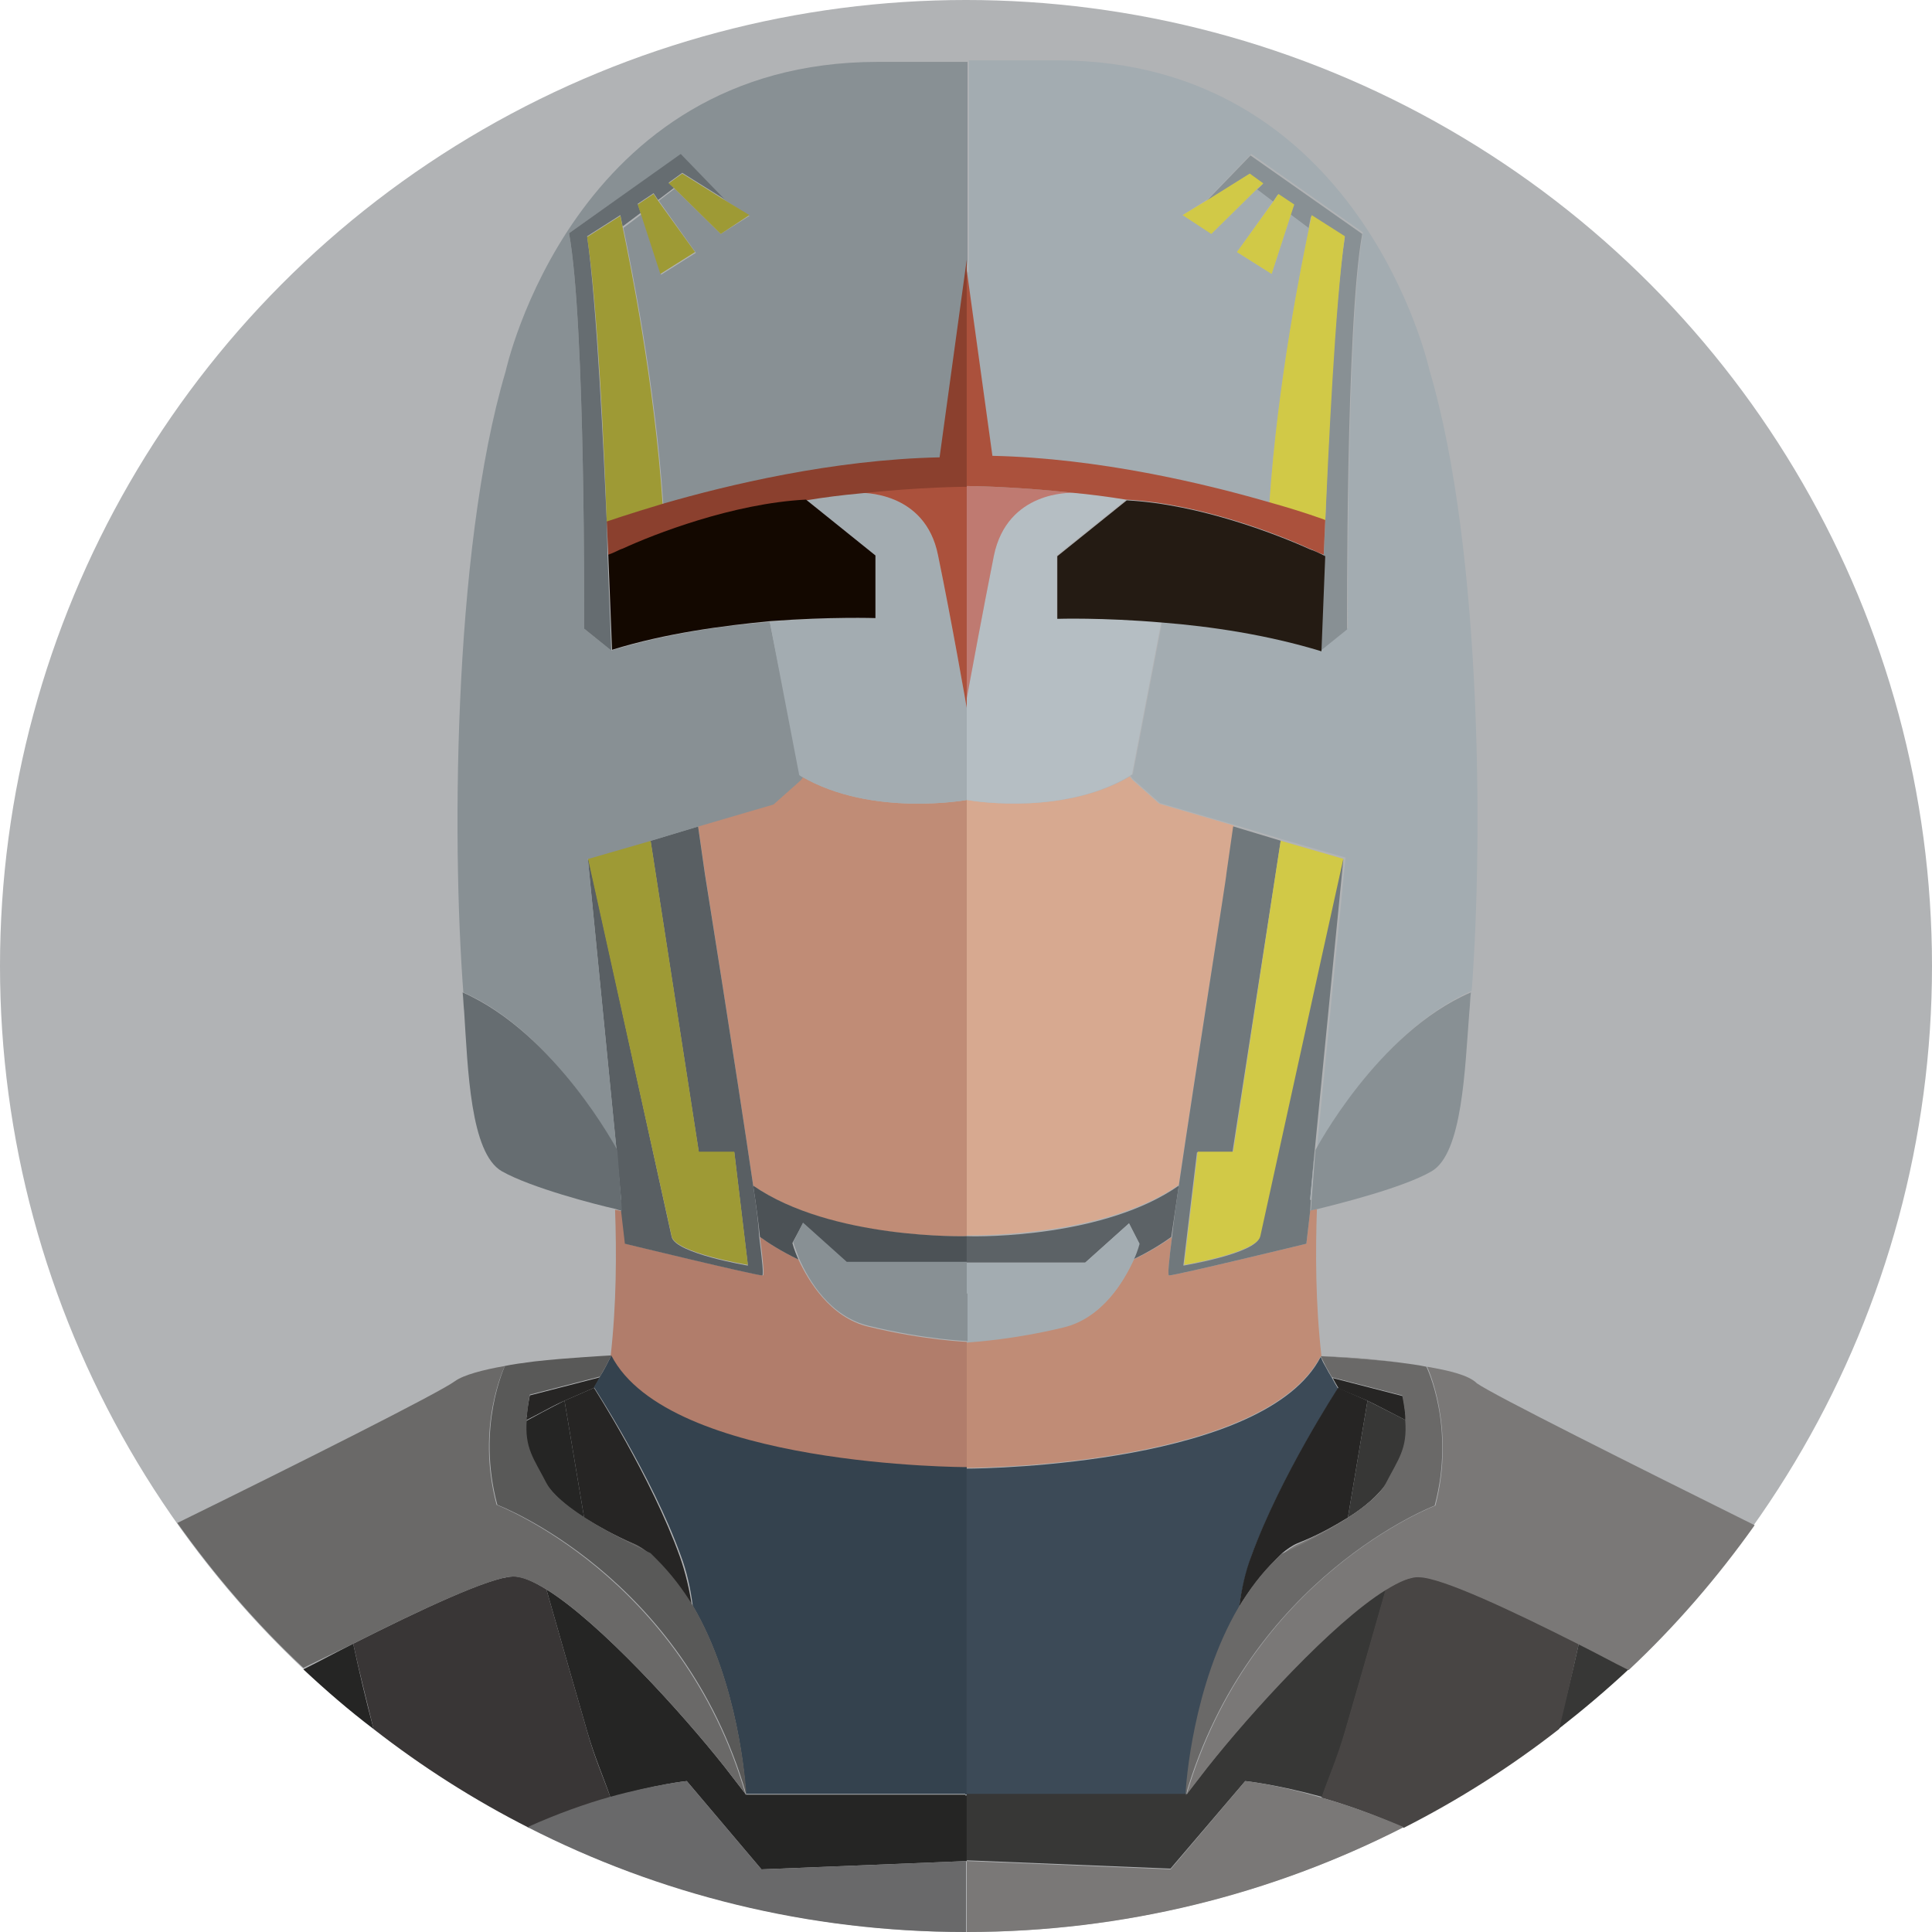 <svg xmlns="http://www.w3.org/2000/svg" width="256" height="256"><circle fill="#B1B3B5" cx="128" cy="128" r="128"/><path fill="#262524" d="M181.2 185.6l5.1 2.3c-.1-.8-.2-1.8-.4-2.9l-9.3-2.4c.2.4.5.9.8 1.4l3.8 1.6zm-4.7-3.1l-.8-1.4c.2.4.5.8.8 1.4z"/><path fill="#C08C76" d="M175.1 179.9l-.1-.2s0 .1.1.2z"/><path fill="#C08C76" d="M173.1 164.8s-17.3 4.2-18.2 4.2c-.2 0 0-1.9.4-5.1-1.1.8-2.8 1.9-5.1 3-1.3 2.9-4.1 7.7-9.3 8.9-6.5 1.6-11.7 1.9-12.8 2v16.7c3.2 0 39.6-.7 46.9-14.8h.1c-.8-7-.8-13.9-.6-19.5-.6.1-.9.2-.9.2l-.5 4.4z"/><path fill="#D7A990" d="M128.1 106v57.7c2.1 0 18.4 0 28.1-6.7 2.3-15.7 6.4-41.3 6.4-41.3l.9-6.3-9.9-2.9-3.6-3.2-.3-.4c-8.5 5-19.9 3.4-21.6 3.1z"/><path fill="#5C6266" d="M156.2 157.1c-9.7 6.8-26 6.8-28.1 6.7v3.5h15.7l5.8-5.2 1.3 2.6s-.3.9-.8 2.2c2.3-1.1 4-2.2 5.1-3 .3-1.9.6-4.2 1-6.8z"/><path fill="#70787C" d="M156.2 157.1c-.4 2.6-.7 4.9-.9 6.8-.4 3.1-.6 5.1-.4 5.1.9 0 18.2-4.2 18.2-4.2l.5-4.3.1-1.5h-.1l.6-6.5 3.8-38.6h-.1c-3 13.5-10.7 48.2-11 50-.4 2.2-10.1 3.8-10.1 3.8l1.8-15h4.7l6.4-41.3-6.3-1.9-.9 6.3c.1-.1-4 25.6-6.3 41.3z"/><path fill="#D1C947" d="M163.4 152.6h-4.7l-1.8 15s9.6-1.6 10.1-3.8c.4-1.8 8-36.5 11-50l-8.3-2.4-6.3 41.2z"/><path fill="#A3ACB1" d="M128.1 36.1l3.4 24.6c14.2.3 28.2 3.7 36.5 6.1h.2c1.1-16.2 4.3-31.9 5.3-36.7l-2.4-1.8-2.6 8-4.6-2.9 4.9-6.9-2.1-1.6-6.1 6-3.9-2.4 3.3-2.1 5.8-6 14.8 10.4c-2.2 12-2 52.4-2 52.4l-3.6 2.9c-7.1-2.2-14.7-3.2-21-3.8l-3.9 20.3c-.1.1-.2.1-.3.2l.3.4 3.6 3.2 9.9 2.9 6.3 1.9 8.3 2.4h.1l-3.8 38.6s8.2-15.5 20.5-20.9c-.1.8-.1 1.6-.2 2.5 1.8-20.1 1.7-60.9-5.4-84.8 0 0-9-41-49.3-41h-11.7v28.1z"/><path fill="#A3ACB1" d="M173.5 72.7c.1 0 .2.1.3.1-.1 0-.2 0-.3-.1zm.2 86.2l.5-6.5-.6 6.5h.1z"/><path fill="#B5BEC3" d="M140 81.9v-8.3l9.2-7.4c-2.4-.4-4.8-.7-7-.9-.3 0-8.8-.3-10.5 8.3-1.4 7-3 15.7-3.6 18.9V106c1.7.3 13.1 1.9 21.6-3.2.1-.1.2-.1.3-.2l3.9-20.3c-8-.6-13.9-.4-13.9-.4z"/><path fill="#BF7A71" d="M128.1 83.3v9.2c.6-3.2 2.2-11.9 3.6-18.9 1.8-8.6 10.2-8.3 10.5-8.3-7.4-.8-13-.9-14.1-.9v18.9z"/><path fill="#889094" d="M178.2 31.4c-1.4 9.1-2.3 28.9-2.6 37.8l-.2 4.5-.5 12.6 3.6-2.9s-.2-40.4 2-52.4l-14.8-10.4-5.8 6 5.6-3.5 1.8 1.3-.7.7 2.1 1.6.6-.9 2.1 1.4-.4 1.2 2.4 1.8.3-1.5 4.5 2.7z"/><path fill="#D1C947" d="M175.6 69.1c.4-8.8 1.3-28.7 2.6-37.8l-4.4-2.8-.3 1.5c-1 4.8-4.2 20.4-5.3 36.7h-.2c4.7 1.4 7.6 2.4 7.6 2.4z"/><path fill="#AB513C" d="M128.1 62.2v2.2c1.1 0 6.7.1 14.1.9 2.2.2 4.5.5 7 .9 9.7.5 20.2 4.6 24.3 6.5.1 0 .2.1.3.1 1 .5 1.6.7 1.6.7l.2-4.5v-.1s-2.9-1.1-7.6-2.4c-8.3-2.4-22.4-5.8-36.5-6.1l-3.4-24.6v26.4z"/><path fill="#D1C947" d="M169.4 25.7l-.6.9-4.9 6.8 4.6 2.9 2.6-8 .4-1.2zm-3.8-2.7l-5.6 3.5-3.3 2 3.8 2.5 6.1-6 .8-.7z"/><path fill="#241B13" d="M173.9 72.9c-.1 0-.2-.1-.3-.1-4.2-1.9-14.6-6-24.3-6.5l-9.2 7.4V82s5.9-.2 14 .5c6.3.5 13.8 1.6 21 3.8l.5-12.6c-.2-.1-.7-.4-1.7-.8z"/><path fill="#889094" d="M174.3 152.4l-.5 6.5-.1 1.5s.3-.1.9-.2c2.8-.7 11.3-2.8 15.1-5 4.1-2.4 4.4-13.6 5-21.2.1-.9.1-1.8.2-2.5-12.4 5.3-20.6 20.9-20.6 20.9z"/><path fill="#A3ACB1" d="M149.6 162.1l-5.8 5.2h-15.7v10.6c1.1-.1 6.2-.4 12.8-2 5.1-1.2 8-6.1 9.3-8.9.6-1.3.8-2.2.8-2.2l-1.4-2.7z"/><path fill="#3C4A57" d="M160 234.1c-1.1 1.4-2 2.6-2.7 3.5l2.7-3.5zm-31.9-11.3v15.1H157l.2-.1c.1-1.3 1-14.5 7-24.8.3-2.3.9-4.7 1.6-6.7 3.8-10.5 11.5-22.3 11.5-22.3-.3-.5-.6-1-.8-1.4-.3-.5-.6-1-.8-1.4-.3-.5-.5-.9-.6-1.2-.1-.1-.1-.2-.1-.2-7.3 14.1-43.7 14.8-46.9 14.8v28.2zm29.2 14.9c0 .1-.1.1-.1.2l.1-.2z"/><path fill="#3C4A57" d="M157 237.8h.2v-.1l-.2.1z"/><path fill="#262524" d="M186.3 188.2v-.4l-5.1-2.3c0 .1 2 1.1 5.1 2.7zm-7.7 12.9l2.6-15.5-3.9-1.7s-7.7 11.8-11.5 22.3c-.8 2.1-1.3 4.4-1.6 6.7 1.4-2.3 3-4.4 4.9-6.3l.6-.6.2-.2c.6-.5 1.3-1 2-1.3 2.8-1.1 4.9-2.3 6.7-3.4z"/><path fill="#373736" d="M181.2 185.6l-2.6 15.5c2.4-1.5 4-3 5.1-4.5 1.7-3.3 2.9-4.6 2.6-8.4-3.1-1.6-5.1-2.6-5.1-2.6zm-53.1 52.2v8.7l27 1.1L165 236s4 .4 10.2 2.1c.8-2.3 2.1-5.2 3.1-8.8 1-3.4 3.2-11.1 5.4-18.8-7.1 4.4-17.9 16.3-23.6 23.5l-2.7 3.5-.1.2h-29.2zm81.1-20c-.8 3.7-1.8 7.6-2.7 11.3 3.2-2.5 6.3-5.1 9.3-7.9-2.1-1.2-4.3-2.3-6.6-3.4z"/><path fill="#484544" d="M209.2 217.8c-9.1-4.6-18.2-8.8-21.1-8.9-1.2 0-2.7.6-4.5 1.7-2.2 7.7-4.4 15.4-5.4 18.8-1 3.5-2.3 6.4-3.1 8.8 3.2.9 6.9 2.2 10.9 4 7.3-3.7 14.2-8.1 20.6-13.1.9-3.7 1.8-7.6 2.6-11.3z"/><path fill="#7A7877" d="M175.1 238.2C169 236.4 165 236 165 236l-9.9 11.7-27-1.1v9.4c20.8 0 40.5-5 57.9-13.9-4-1.7-7.7-3-10.9-3.9zm14-57.1s3.8 7.9 1.1 18.4c0 0-24.6 9.3-33 38.4 0-.1.1-.1.1-.2.7-.9 1.6-2.1 2.7-3.5 5.7-7.2 16.5-19.1 23.6-23.5 1.8-1.1 3.3-1.8 4.5-1.7 3 .1 12 4.3 21.1 8.9 2.2 1.1 4.4 2.3 6.6 3.4 6.2-5.8 11.8-12.3 16.7-19.2-15.9-7.9-34.7-17.3-36.8-18.8-1.1-1.1-3.7-1.7-6.6-2.2zm-3.9-.6c-4.8-.6-9.4-.8-10.1-.8h-.1s5.7.3 10.2.8zm-16.1 26.2l.6-.6-.6.6z"/><path fill="#7A7877" d="M178.6 201.1c-1.8 1.1-3.9 2.3-6.6 3.5-.7.3-1.4.8-2 1.3.4-.2 11.7-5.3 13.8-9.3-1.2 1.5-2.8 3-5.2 4.5z"/><path fill="#6A6968" d="M175 179.7l.1.2.6 1.2.8 1.4 9.3 2.4c.2 1.1.4 2.1.4 2.9v.4c.3 3.8-.9 5.1-2.6 8.4-2.1 4-13.3 9.1-13.8 9.3l-.2.2-.6.6c-1.9 1.8-3.5 4-4.9 6.3-6 10.2-7 23.5-7 24.8v.1c8.4-29 33-38.4 33-38.4 2.8-10.5-1.1-18.4-1.1-18.4-.9-.2-2.3-.4-3.9-.6-4.4-.5-10.1-.8-10.1-.8z"/><path fill="#262524" d="M74.8 185.6l3.9-1.7c.3-.5.6-1 .8-1.4l-9.3 2.4c-.2 1.1-.4 2.1-.4 2.9l5-2.2zm5.5-4.5l-.8 1.4c.3-.6.6-1 .8-1.4z"/><path fill="#B17D6B" d="M81 179.7l-.1.2c.1-.1.1-.2.1-.2z"/><path fill="#B17D6B" d="M128.1 194.5v-16.7s-5.6-.2-13-2c-5.1-1.2-8-6.1-9.3-8.9-2.3-1.1-4-2.2-5.1-3 .4 3.1.6 5.1.4 5.1-.9 0-18.2-4.2-18.2-4.2l-.5-4.3s-.3-.1-.9-.2c.2 5.6.2 12.5-.6 19.5h.1c7.6 14.7 47.1 14.7 47.1 14.7z"/><path fill="#C08C76" d="M99.8 157.1c10.4 7.3 28.3 6.7 28.3 6.7V106s-12.6 2.3-21.8-3.1l-.3.4-3.6 3.2-9.9 2.9.9 6.3s4.1 25.7 6.4 41.4z"/><path fill="#4C5256" d="M106.4 162.1l5.8 5.2h15.9v-3.5s-17.9.5-28.3-6.7c.4 2.6.7 4.9.9 6.8 1.1.8 2.8 1.9 5.1 3-.6-1.3-.8-2.2-.8-2.2l1.4-2.6z"/><path fill="#595F63" d="M99.8 157.1c-2.3-15.7-6.4-41.3-6.4-41.3l-.9-6.3-6.3 1.9 6.4 41.3h4.7l1.8 15s-9.6-1.6-10.1-3.8c-.4-1.8-8-36.5-11-50h-.1l3.8 38.6.6 6.5h-.1l.1 1.5.5 4.3s17.3 4.2 18.2 4.2c.2 0 0-1.9-.4-5.1-.1-1.9-.4-4.2-.8-6.8z"/><path fill="#9E9A35" d="M89 163.8c.4 2.2 10.1 3.8 10.1 3.8l-1.8-15h-4.7l-6.4-41.3-8.3 2.4c3 13.6 10.7 48.3 11.1 50.1z"/><path fill="#889094" d="M81.7 152.4l-3.8-38.6h.1l8.3-2.4 6.3-1.9 9.9-2.9 3.6-3.2.3-.4c-.1-.1-.2-.1-.3-.2L102 82.4c-6.3.5-13.8 1.6-21 3.8l-3.6-2.9s.2-40.4-2-52.4l14.8-10.4 5.8 6 3.3 2.1-3.8 2.4-6.1-6-2.1 1.6 4.9 6.9-4.6 2.9-2.6-8-2.4 1.8c1 4.8 4.2 20.4 5.3 36.7h.2c8.3-2.4 22.4-5.8 36.5-6.1l3.6-26.2V8.2h-11.9c-40.4 0-49.3 41-49.3 41-7.1 23.9-7.2 64.7-5.4 84.8-.1-.9-.1-1.8-.2-2.5 12.1 5.3 20.3 20.9 20.3 20.9z"/><path fill="#889094" d="M82.5 72.7c-.1 0-.2.1-.3.1.1 0 .2 0 .3-.1zm-.8 79.7l.5 6.5h.1l-.6-6.5z"/><path fill="#A3ACB1" d="M128.1 106V93.8s-2-11.4-3.8-20.2c-1.8-8.6-10.2-8.3-10.5-8.3-2.2.2-4.5.5-7 .9l9.2 7.4v8.3s-5.9-.2-14 .5l3.9 20.3c.1.1.2.1.3.2 9.3 5.4 21.9 3.1 21.9 3.1z"/><path fill="#AB513C" d="M128.1 83.3V64.4s-6 0-14.3.9c.3 0 8.8-.3 10.5 8.3 1.8 8.7 3.8 20.2 3.8 20.2V83.3z"/><path fill="#666D71" d="M80.4 69.1c-.4-8.9-1.3-28.7-2.6-37.8l4.4-2.8.3 1.5 2.4-1.8-.4-1.2 2.1-1.4.6.9 2.1-1.6-.7-.7 1.8-1.3 5.6 3.5-5.8-6-14.8 10.5c2.2 12 2 52.4 2 52.4l3.6 2.9-.5-12.6-.1-4.5z"/><path fill="#9E9A35" d="M77.8 31.4c1.4 9.1 2.3 28.9 2.6 37.8 0 0 2.9-1.1 7.6-2.4h-.2c-1.1-16.2-4.3-31.9-5.3-36.7l-.3-1.5-4.4 2.8z"/><path fill="#8B402E" d="M80.4 69.1l.2 4.5s.6-.3 1.6-.7c.1 0 .2-.1.3-.1 4.2-1.9 14.6-6 24.3-6.5 2.4-.4 4.8-.7 7-.9 8.3-.9 14.3-.9 14.3-.9V34.4l-3.6 26.2c-14.2.3-28.2 3.7-36.5 6.1-4.7 1.4-7.6 2.4-7.6 2.4z"/><path fill="#9E9A35" d="M84.5 27.1l.4 1.2 2.6 8 4.6-2.9-4.9-6.8-.6-.9zm4.1-2.8l.8.7 6.1 6 3.8-2.5-3.3-2-5.6-3.5z"/><path fill="#130800" d="M116 81.9v-8.3l-9.2-7.4c-9.7.5-20.2 4.6-24.3 6.5-.1 0-.2.1-.3.1-1 .5-1.6.7-1.6.7l.5 12.6c7.1-2.2 14.7-3.2 21-3.8 8-.6 13.9-.4 13.9-.4z"/><path fill="#666D71" d="M82.4 160.4l-.1-1.5-.5-6.5s-8.2-15.5-20.5-20.9c.1.8.1 1.6.2 2.5.5 7.6.8 18.8 5 21.2 3.9 2.2 12.4 4.4 15.1 5 .5.2.8.2.8.2z"/><path fill="#889094" d="M128.1 171.4v-4.2h-15.9l-5.8-5.2-1.3 2.6s.3.9.8 2.2c1.3 2.9 4.1 7.7 9.3 8.9 7.4 1.8 13 2 13 2v-6.3z"/><path fill="#34424E" d="M98.7 237.7c-.7-.9-1.6-2.1-2.7-3.5l2.7 3.5zm29.2.1h.2v-43.4s-39.5 0-47.1-14.8c0 0 0 .1-.1.2l-.6 1.2c-.2.4-.5.9-.8 1.4-.2.4-.5.9-.8 1.4 0 0 7.7 11.8 11.5 22.3.8 2.1 1.3 4.4 1.6 6.7 6 10.2 7 23.5 7 24.8l.2.1h28.9zm-29.1-.1v.1h.2l-.2-.1zm0 .1c0-.1-.1-.1-.1-.2l.1.2z"/><path fill="#262524" d="M69.7 187.8v.4c3.1-1.6 5.1-2.7 5.1-2.7l-5.1 2.3zm9-3.9l-3.9 1.7 2.6 15.5c1.8 1.1 3.9 2.3 6.6 3.5.7.3 1.4.8 2 1.3l.2.2.6.6c1.9 1.8 3.5 4 4.9 6.3-.3-2.3-.9-4.7-1.6-6.7-3.8-10.6-11.4-22.4-11.4-22.4z"/><path fill="#252524" d="M127.9 237.8H98.8l-.1-.2-2.7-3.5c-5.7-7.2-16.5-19.1-23.6-23.5 2.2 7.7 4.4 15.4 5.4 18.8 1 3.5 2.3 6.4 3.1 8.8C87 236.4 91 236 91 236l9.9 11.7 27.2-1.1v-8.7h-.2zm-81.1-20c-2.2 1.1-4.4 2.3-6.6 3.4 3 2.8 6 5.4 9.3 7.9-1-3.7-1.9-7.6-2.7-11.3zm30.6-16.7l-2.6-15.5s-2 1-5.1 2.7c-.3 3.8.9 5.1 2.6 8.4 1.1 1.4 2.7 2.9 5.1 4.4z"/><path fill="#393636" d="M80.9 238.2c-.8-2.3-2.1-5.2-3.1-8.8-1-3.4-3.2-11.1-5.4-18.8-1.8-1.1-3.3-1.8-4.5-1.7-3 .1-12 4.3-21.1 8.9.8 3.7 1.8 7.6 2.7 11.3 6.4 5 13.3 9.4 20.6 13.1 3.9-1.8 7.6-3.1 10.8-4z"/><path fill="#69696A" d="M128.1 246.6l-27.2 1.1L91 236s-4 .4-10.2 2.1c-3.2.9-6.9 2.2-10.9 4 17.4 8.9 37.1 13.9 58 13.9h.1v-9.4z"/><path fill="#6A6968" d="M81 179.7c-.8 0-5.4.3-10.2.8 4.5-.5 10.2-.8 10.2-.8zm5.3 26.4l.6.6-.6-.6zm-8.9-5c-2.4-1.5-4-3-5.1-4.5 2.1 4 13.3 9.1 13.8 9.3-.6-.5-1.3-1-2-1.3-2.8-1.2-4.9-2.4-6.7-3.5z"/><path fill="#6A6968" d="M46.8 217.8c9.1-4.6 18.2-8.8 21.1-8.9 1.2 0 2.7.6 4.5 1.7 7.1 4.4 17.9 16.3 23.6 23.5 1.1 1.4 2 2.6 2.7 3.5 0 .1.1.1.1.2-8.4-29-33-38.4-33-38.4-2.8-10.5 1.1-18.4 1.1-18.4-2.9.5-5.5 1.2-6.6 2-2 1.5-20.9 11-36.8 18.8 4.9 6.9 10.5 13.4 16.7 19.2 2.1-1 4.3-2.1 6.6-3.2z"/><path fill="#595958" d="M65.9 199.4s24.6 9.3 33 38.4v-.1c-.1-1.3-1-14.5-7-24.8-1.4-2.3-3-4.4-4.9-6.3l-.6-.6-.2-.2c-.4-.2-11.7-5.3-13.8-9.3-1.7-3.3-2.9-4.6-2.6-8.4v-.4c.1-.8.2-1.8.4-2.9l9.3-2.4.8-1.4.6-1.2.1-.2s-5.8.3-10.2.8c-1.6.2-3 .4-3.9.6 0 .1-3.8 8-1 18.4z"/></svg>